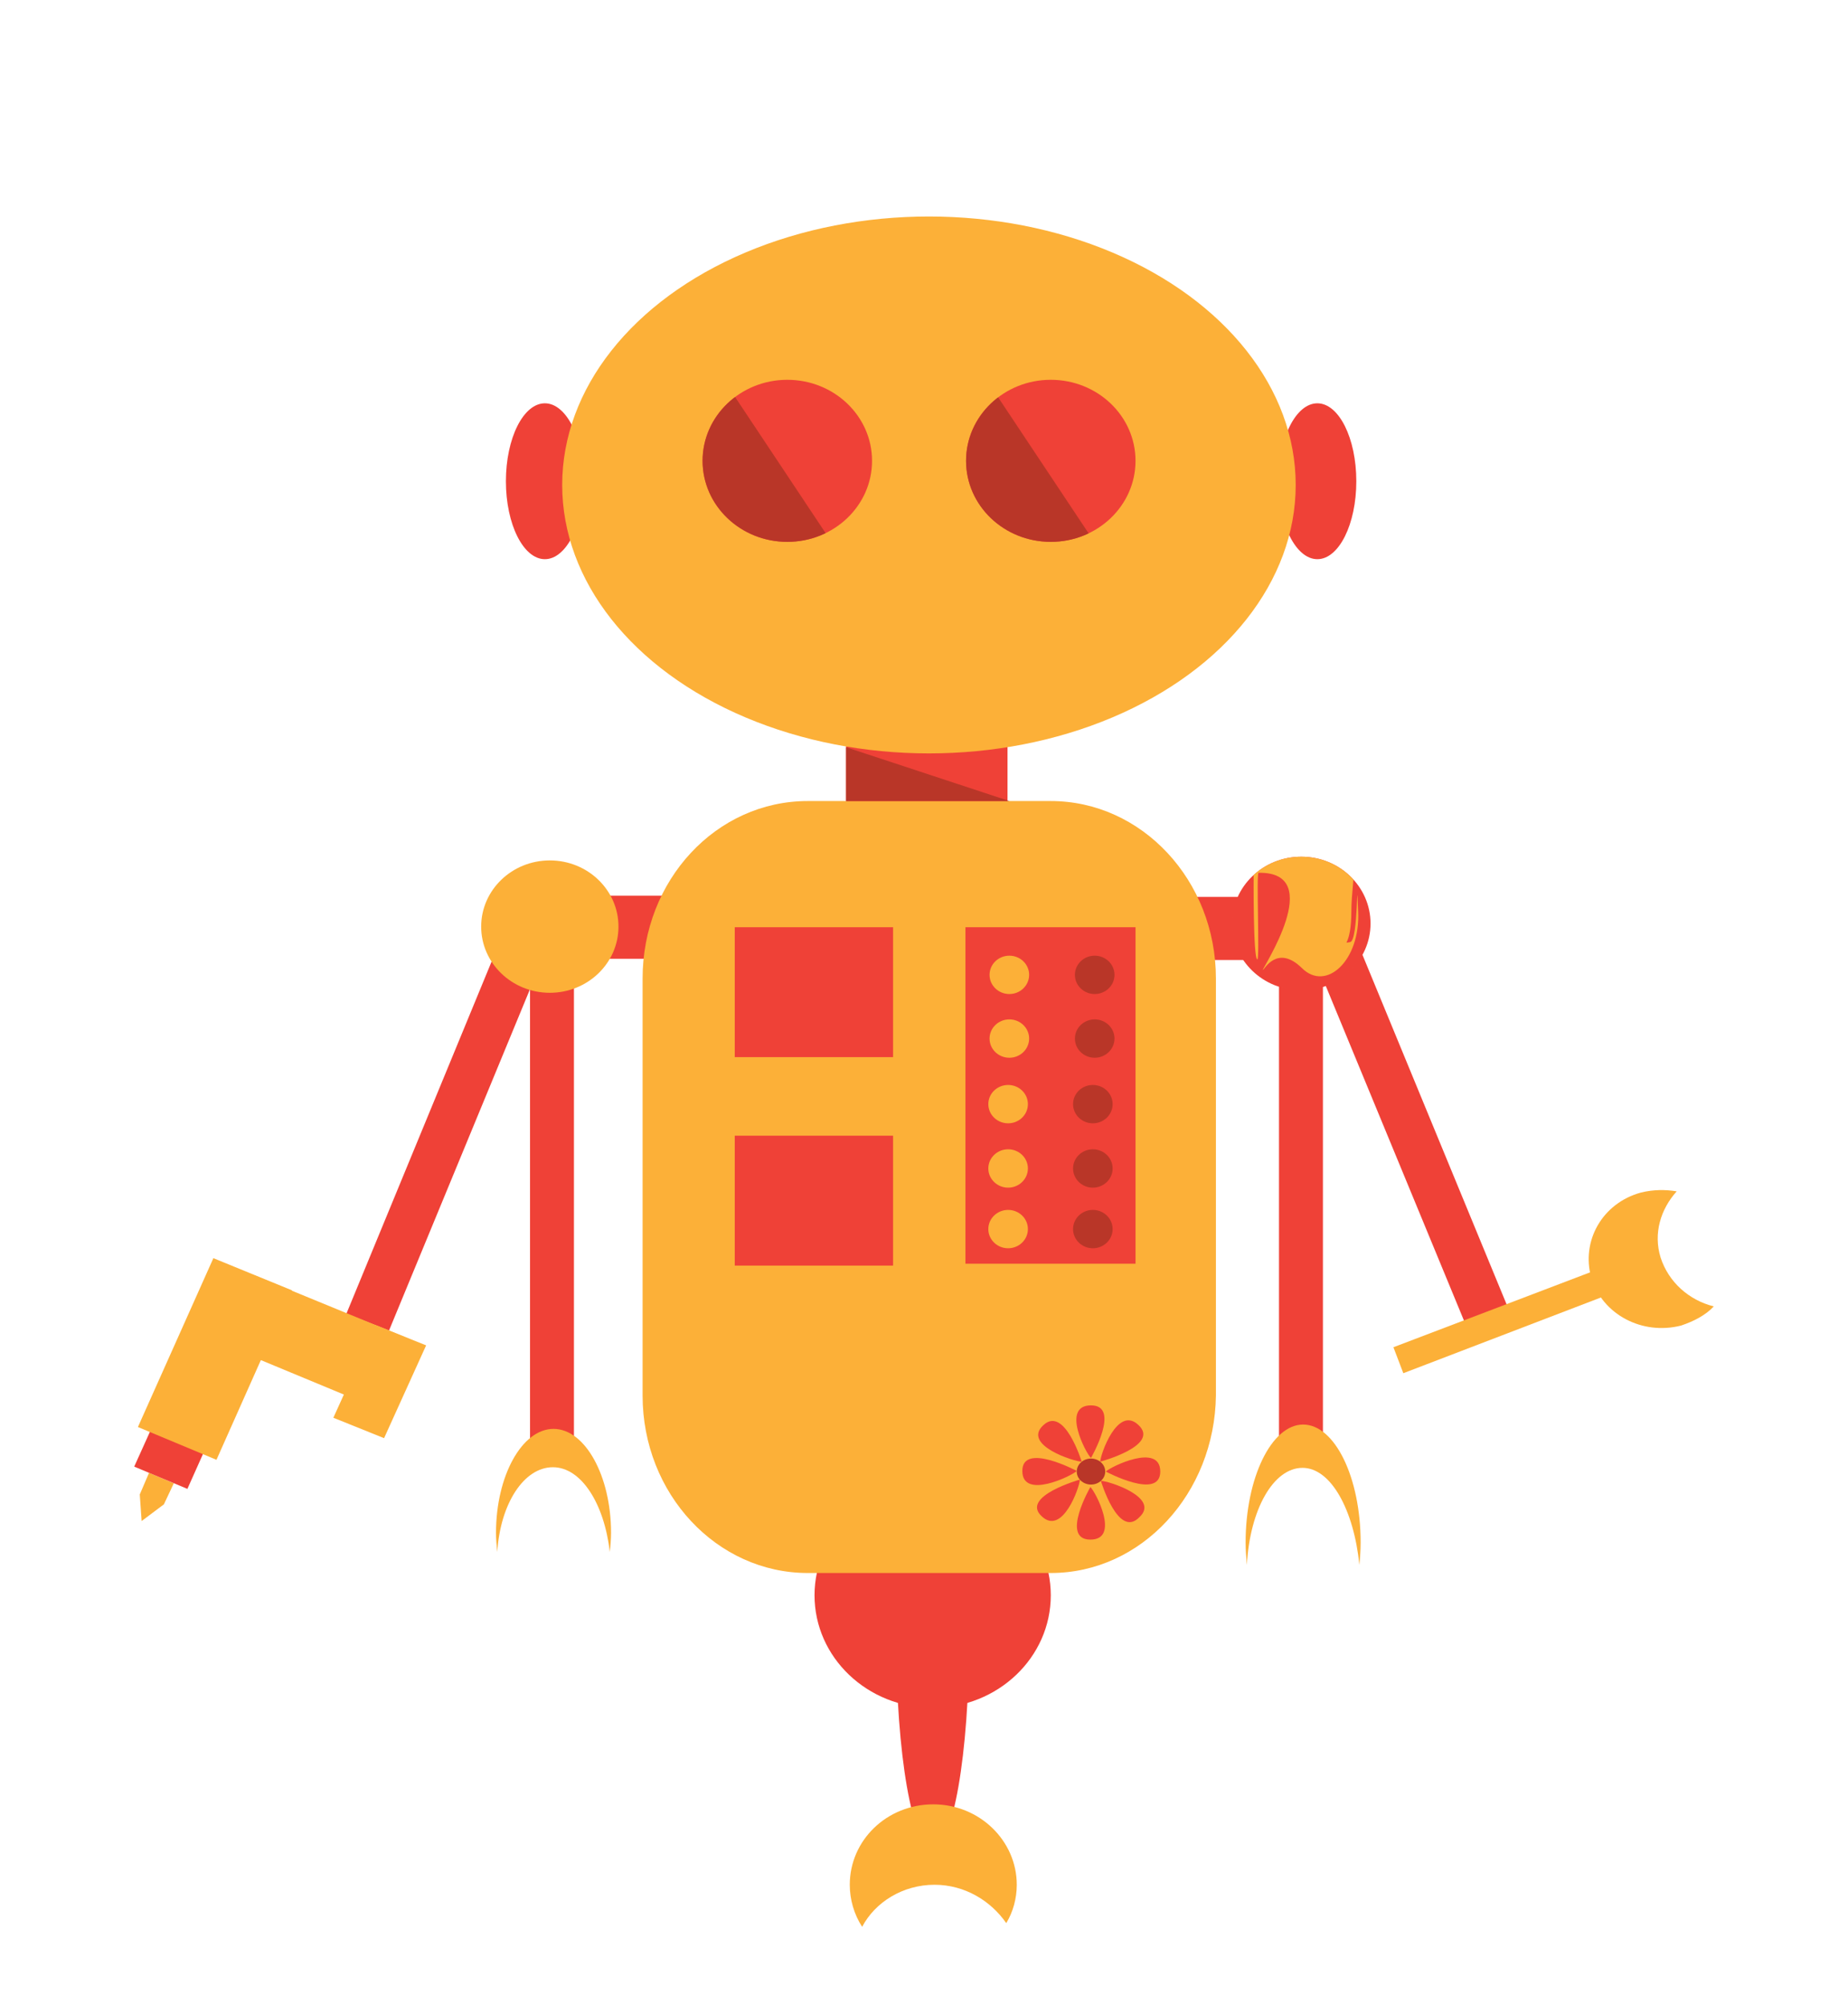 <?xml version="1.0" encoding="utf-8"?>
<!-- Generator: Adobe Illustrator 19.1.0, SVG Export Plug-In . SVG Version: 6.00 Build 0)  -->
<svg version="1.1" id="Layer_1" xmlns="http://www.w3.org/2000/svg" xmlns:xlink="http://www.w3.org/1999/xlink" x="0px" y="0px"
	 viewBox="-156 234.9 298.8 324.1" style="enable-background:new -156 234.9 298.8 324.1;" xml:space="preserve">
<style type="text/css">
	.st0{fill:#EF4137;}
	.st1{fill:#FCB038;}
	.st2{clip-path:url(#SVGID_2_);fill:#B93628;}
	.st3{clip-path:url(#SVGID_4_);fill:#B93628;}
	.st4{fill:#B93628;}
	.st5{clip-path:url(#SVGID_7_);fill:#FCB038;}
</style>
<g>
	<rect x="-19.2" y="346.3" class="st0" width="26.1" height="27.6"/>
	<ellipse class="st0" cx="-5.2" cy="499.8" rx="5.9" ry="33.8"/>
	<ellipse class="st0" cx="-5.2" cy="492.8" rx="19.1" ry="18.2"/>
	<ellipse class="st0" cx="57" cy="312.7" rx="6.3" ry="12.6"/>
	<ellipse class="st0" cx="-67.9" cy="312.7" rx="6.3" ry="12.6"/>
	<ellipse class="st1" cx="-5.8" cy="313.3" rx="59.3" ry="43.4"/>
	<rect x="21" y="379.9" class="st0" width="26.6" height="10.2"/>
	<rect x="-59.6" y="379.7" class="st0" width="26.6" height="10.2"/>
	<path class="st1" d="M13.9,489.2h-39.3c-14.7,0-26.7-12.8-26.7-28.7v-67.4c0-15.9,11.9-28.7,26.7-28.7h39.3
		c14.7,0,26.7,12.8,26.7,28.7v67.4C40.4,476.3,28.6,489.2,13.9,489.2z"/>
	<ellipse class="st0" cx="-28.7" cy="309.4" rx="13.7" ry="13.1"/>
	<ellipse class="st0" cx="13.9" cy="309.4" rx="13.7" ry="13.1"/>
	<rect x="-37.2" y="384.8" class="st0" width="25.6" height="21"/>
	<rect x="0.1" y="384.8" class="st0" width="27.5" height="54.4"/>
	<rect x="-37.2" y="418.5" class="st0" width="25.6" height="21"/>
	<rect x="-70.3" y="389.5" class="st0" width="7.1" height="79.2"/>
	<rect x="50.8" y="389.3" class="st0" width="7.1" height="79.2"/>
	<polygon class="st0" points="81,449.1 54.4,384.7 61.3,382 87.9,446.5 	"/>
	<polygon class="st0" points="-93.1,450 -66.5,385.6 -73.4,382.8 -100,447.3 	"/>
	<ellipse class="st1" cx="-67.1" cy="384.7" rx="11.1" ry="10.7"/>
	<ellipse class="st1" cx="54.4" cy="384.2" rx="11.1" ry="10.7"/>
	<g>
		<g>
			<g>
				<defs>
					<ellipse id="SVGID_1_" cx="-28.7" cy="309.4" rx="13.7" ry="13.1"/>
				</defs>
				<clipPath id="SVGID_2_">
					<use xlink:href="#SVGID_1_"  style="overflow:visible;"/>
				</clipPath>
				<polygon class="st2" points="-37.2,299 -22.5,321.1 -26.4,333.6 -48.2,309.4 -44.5,297.6 				"/>
			</g>
		</g>
	</g>
	<g>
		<g>
			<g>
				<defs>
					<ellipse id="SVGID_3_" cx="13.9" cy="309.4" rx="13.7" ry="13.1"/>
				</defs>
				<clipPath id="SVGID_4_">
					<use xlink:href="#SVGID_3_"  style="overflow:visible;"/>
				</clipPath>
				<polygon class="st3" points="5.3,299 20,321.1 16.2,333.6 -5.6,309.4 -1.9,297.6 				"/>
			</g>
		</g>
	</g>
	<ellipse class="st1" cx="7.2" cy="392.5" rx="3.2" ry="3.1"/>
	<ellipse class="st4" cx="21" cy="392.5" rx="3.2" ry="3.1"/>
	<path class="st1" d="M54.6,472.2c4.6,0,8.3,6.8,9.2,15.7c0.1-1.2,0.2-2.3,0.2-3.6c0-10.6-4.2-19.1-9.3-19.1s-9.3,8.6-9.3,19.1
		c0,1.2,0.1,2.3,0.2,3.6C46.1,478.9,49.9,472.2,54.6,472.2z"/>
	<path class="st1" d="M-66.6,472.1c4.6,0,8.3,5.9,9.2,13.7c0.1-1,0.2-2,0.2-3.1c0-9.2-4.2-16.8-9.3-16.8s-9.3,7.6-9.3,16.8
		c0,1.1,0.1,2.1,0.2,3.1C-75.1,478-71.3,472.1-66.6,472.1z"/>
	<path class="st1" d="M-4.9,539.6c4.9,0,9.1,2.6,11.6,6.2c1.1-1.8,1.7-4,1.7-6.2c0-7.1-6-13-13.5-13s-13.5,5.8-13.5,13
		c0,2.4,0.7,4.8,2,6.8C-14.5,542.4-10,539.6-4.9,539.6z"/>
	<ellipse class="st1" cx="7.2" cy="402.8" rx="3.2" ry="3.1"/>
	<ellipse class="st4" cx="21" cy="402.8" rx="3.2" ry="3.1"/>
	<ellipse class="st1" cx="7" cy="413.4" rx="3.2" ry="3.1"/>
	<ellipse class="st4" cx="20.7" cy="413.4" rx="3.2" ry="3.1"/>
	<ellipse class="st1" cx="7" cy="423.8" rx="3.2" ry="3.1"/>
	<ellipse class="st4" cx="20.7" cy="423.8" rx="3.2" ry="3.1"/>
	<ellipse class="st1" cx="7" cy="433.6" rx="3.2" ry="3.1"/>
	<ellipse class="st4" cx="20.7" cy="433.6" rx="3.2" ry="3.1"/>
	<g>
		<polygon class="st1" points="110.8,436.9 69.3,452.7 70.9,456.9 112.4,441 		"/>
		<path class="st1" d="M112.5,438.2c-1.2-3.9,0-7.8,2.6-10.7c-1.8-0.3-3.8-0.3-5.8,0.2c-6.2,1.7-9.7,7.8-8,13.8
			c1.8,5.9,8.2,9.3,14.5,7.7c2.1-0.7,4-1.7,5.3-3.1C117.1,445.1,113.8,442.2,112.5,438.2z"/>
	</g>
	<path class="st1" d="M-19.6,353.8"/>
	<polygon class="st4" points="-19.2,355.7 7.2,364.4 -19.2,364.4 	"/>
	<g>
		<ellipse class="st4" cx="20.4" cy="472.8" rx="2.3" ry="2.1"/>
		<path class="st0" d="M18.1,472.7c-0.8,0.8-8.8,4.7-8.8,0S18.1,472.7,18.1,472.7z"/>
		<path class="st0" d="M18.6,474.1c0,1.1-2.8,9.2-6.2,5.9C9,476.8,18.6,474.1,18.6,474.1z"/>
		<path class="st0" d="M20.3,475.3c0.8,0.7,4.9,8.5,0,8.5S20.3,475.3,20.3,475.3z"/>
		<path class="st0" d="M22,474.3c1.2,0,9.7,2.7,6.2,5.9C24.8,483.7,22,474.3,22,474.3z"/>
		<path class="st0" d="M22.8,472.8c0.8-0.8,8.8-4.7,8.8,0S22.8,472.8,22.8,472.8z"/>
		<path class="st0" d="M20.4,470.6c-0.8-0.7-4.9-8.5,0-8.5S20.4,470.6,20.4,470.6z"/>
		<path class="st0" d="M18.9,471.2c-1.2,0-9.7-2.7-6.2-5.9C16.1,462.1,18.9,471.2,18.9,471.2z"/>
		<path class="st0" d="M21.9,471.2c0-1.1,2.8-9.2,6.2-5.9C31.6,468.6,21.9,471.2,21.9,471.2z"/>
	</g>
	<g>
		<polygon class="st1" points="-90.7,451 -95.7,462.3 -119.8,452.3 -114.8,441.1 		"/>
		<polygon class="st1" points="-131.9,473 -133.4,476.5 -133.1,480.8 -129.5,478.1 -127.9,474.7 		"/>
		<polygon class="st0" points="-121.5,466.2 -125.7,475.6 -134.3,472 -130.1,462.7 		"/>
		<polygon class="st1" points="-108.8,443.5 -121,470.9 -133.7,465.6 -121.5,438.3 		"/>
		<polygon class="st1" points="-87.1,452.4 -93.9,467.4 -102.1,464.1 -95.3,449.1 		"/>
	</g>
	<g>
		<g>
			<ellipse id="SVGID_5_" class="st0" cx="54.4" cy="384.2" rx="11.2" ry="10.8"/>
		</g>
		<g>
			<g>
				<defs>
					<ellipse id="SVGID_6_" cx="54.4" cy="384.2" rx="11.2" ry="10.8"/>
				</defs>
				<clipPath id="SVGID_7_">
					<use xlink:href="#SVGID_6_"  style="overflow:visible;"/>
				</clipPath>
				<path class="st5" d="M46.7,376.2c0,0-0.1,13.8,0.6,13.8c0.4,0-0.2-14,0.2-14c11.1-0.2,0.4,15.7,0.7,15.7c0.2,0,2.3-4.2,6.3-0.3
					c3.9,3.9,9.5-1.2,9.1-9.2c-0.3-7.9,0.1,4.8-1.3,5c-1.4,0.2,0.2,0.7,0.2-5c0-5.6,2.1-11.1-3.2-11.6c-5.3-0.6-12.3,4-12.3,4
					L46.7,376.2z"/>
			</g>
		</g>
	</g>
</g>
</svg>
